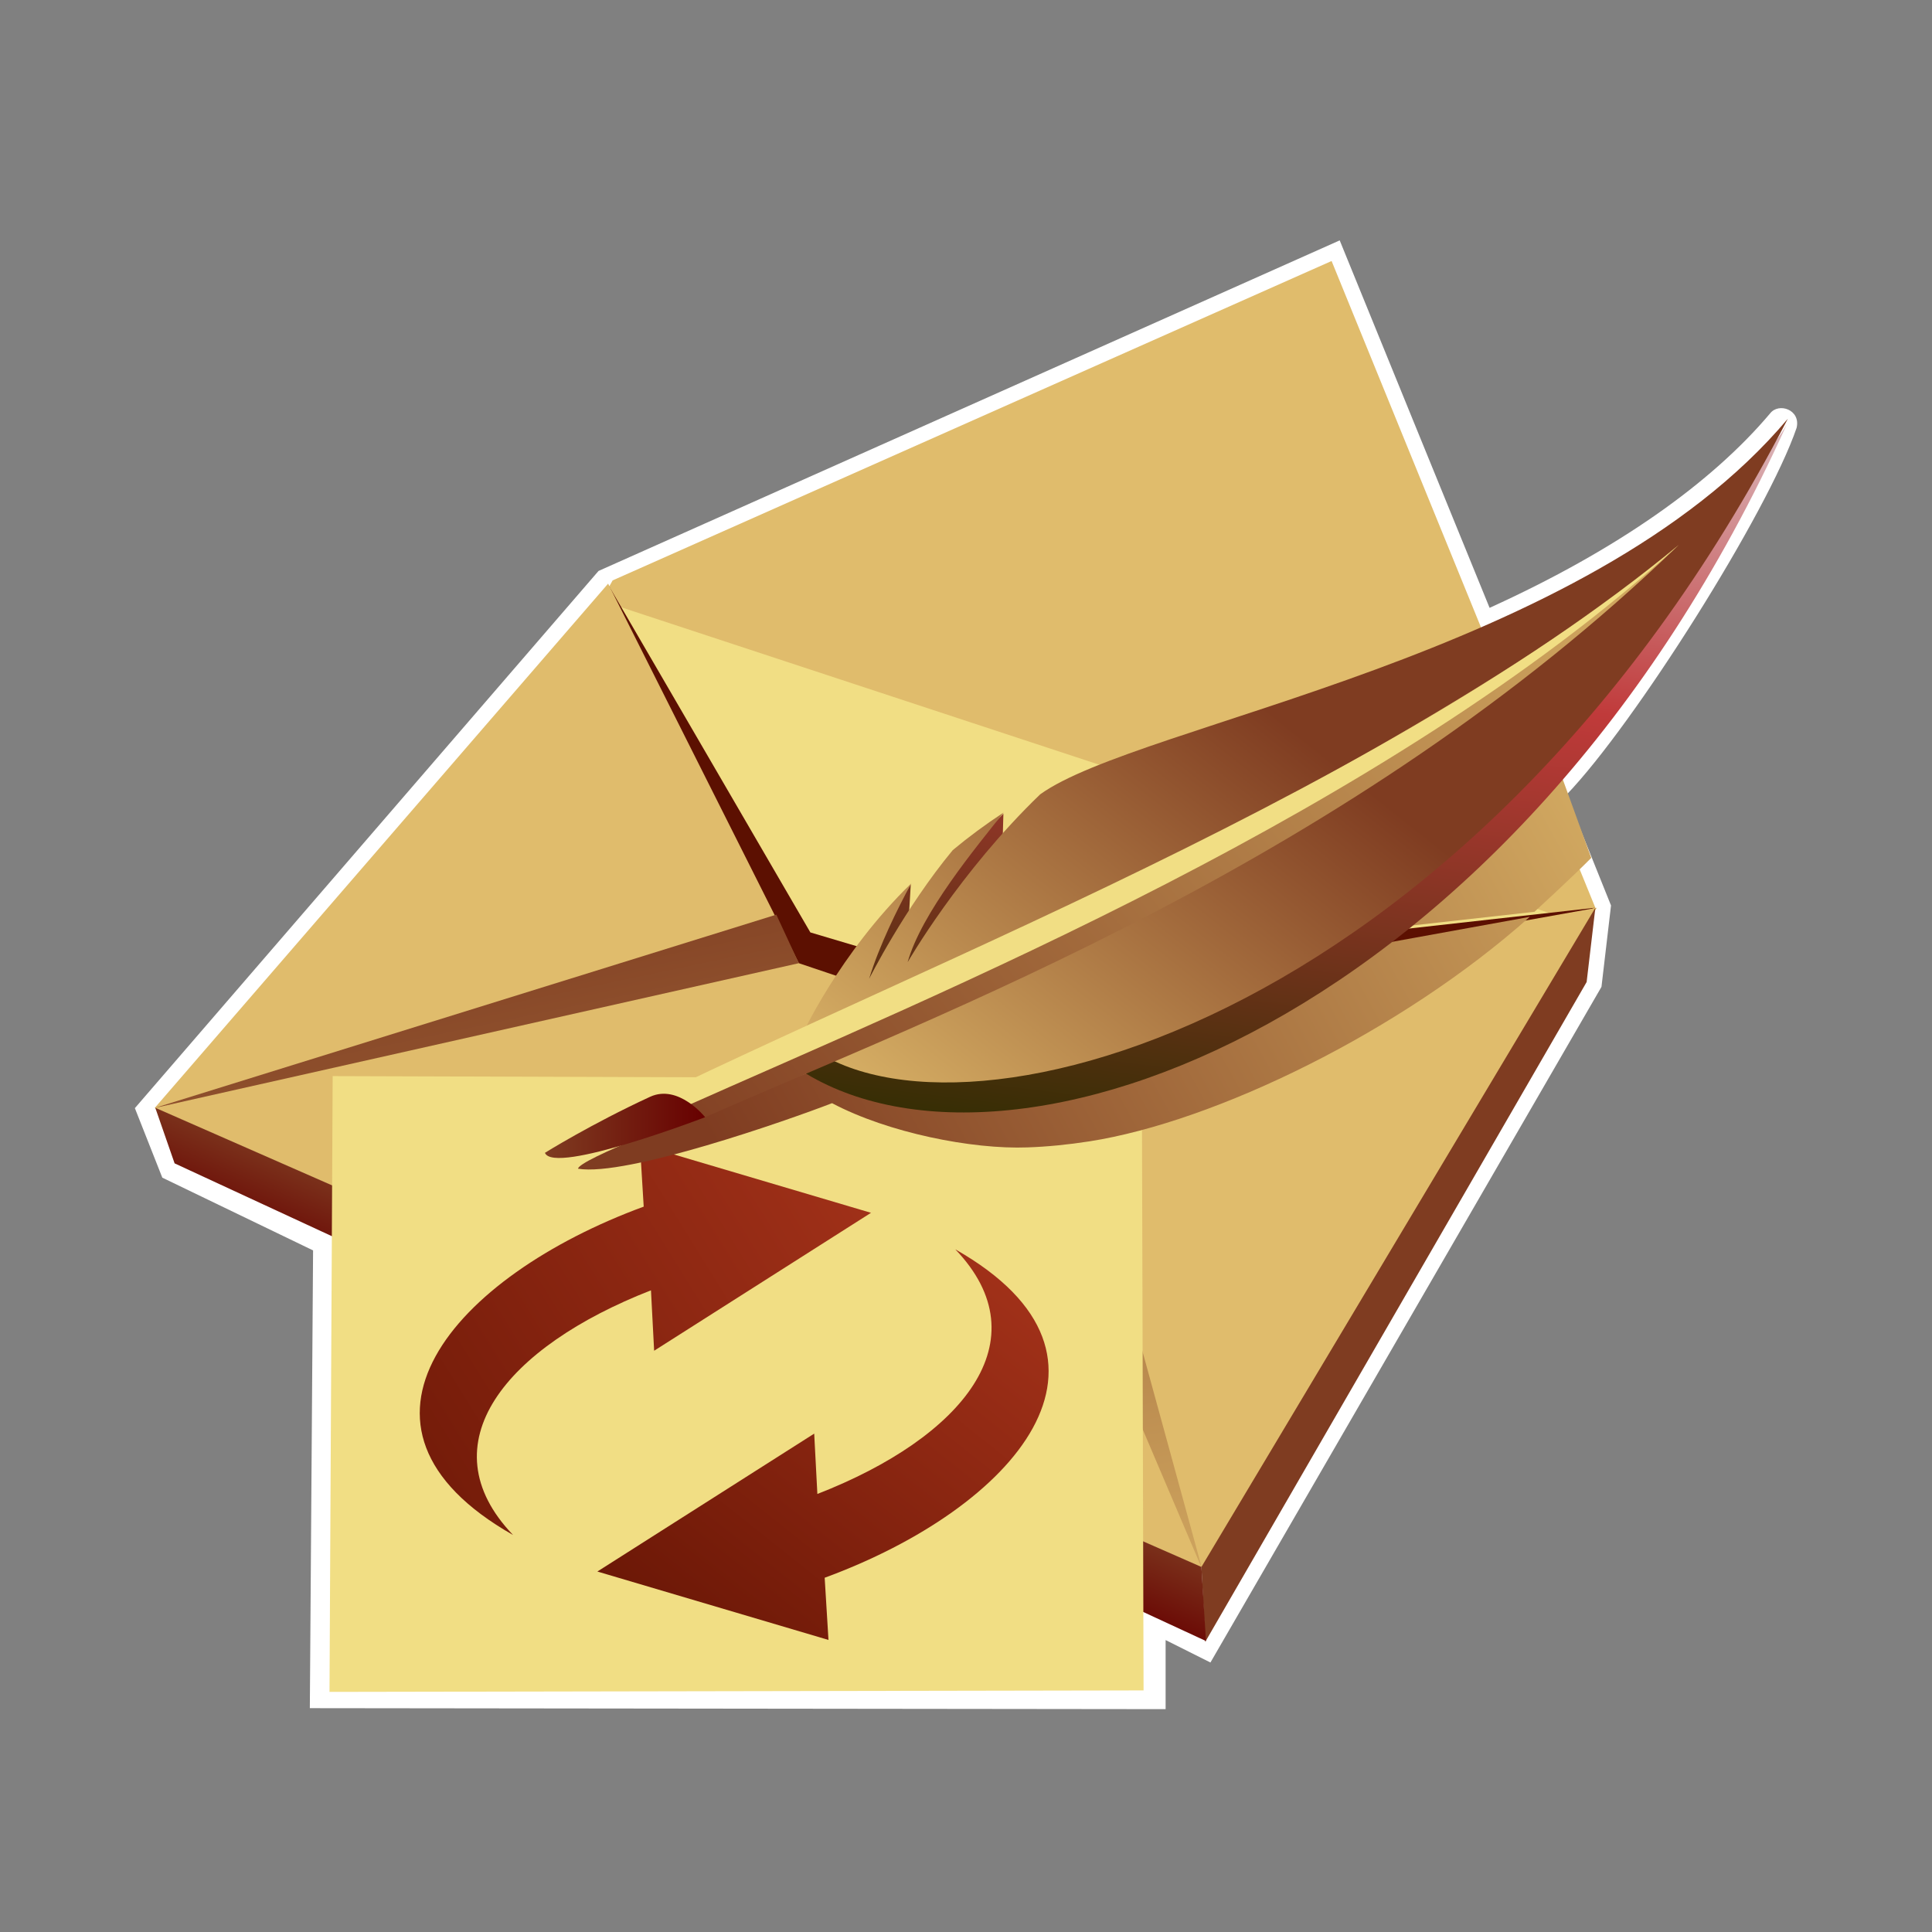 <?xml version="1.0" encoding="UTF-8"?>
<svg xmlns="http://www.w3.org/2000/svg" xmlns:xlink="http://www.w3.org/1999/xlink" contentScriptType="text/ecmascript" width="100" baseProfile="tiny" zoomAndPan="magnify" contentStyleType="text/css" viewBox="0 0 100 100" height="100" preserveAspectRatio="xMidYMid meet" version="1.1">
    <rect x="0" y="0" width="100" height="100" fill="#808080" stroke="none"/>
    <path fill="#ffffff" d="M 91.621 21.397 C 88.596 24.984 83.736 28.447 77.101 31.462 C 76.506 30.018 69.343 12.442 69.343 12.442 L 30.979 29.553 L 6.981 57.357 L 8.401 60.955 L 16.205 64.721 L 16.037 88.414 L 60.332 88.465 L 60.332 84.889 L 62.652 86.051 L 82.892 51.079 L 83.386 46.867 C 83.386 46.867 81.283 41.632 81.08 41.139 C 84.606 37.47 91.496 26.532 92.992 22.146 C 93.217 21.208 92.07 20.818 91.621 21.397 z "/>
    <polygon fill="#e0bc6c" points="68.923,13.509 31.709,30.042 28.989,34.915 80.699,49.791 82.576,46.988 "/>
    <polygon fill="#f1de84" points="31.465,31.206 82.266,47.938 62.283,62.52 26.204,37.994 "/>
    <polygon fill="#5c1001" points="31.498,30.295 41.944,48.262 49.917,50.633 82.549,46.986 38.259,63.525 "/>
    <polygon fill="#e0bc6c" points="8.007,57.348 31.476,30.209 41.348,49.855 50.136,52.816 82.648,46.986 62.232,81.146 "/>
    <linearGradient x1="-280.014" gradientTransform="matrix(2.279 0 0 2.279 671.936 -835.132)" y1="408.81" x2="-284.614" gradientUnits="userSpaceOnUse" y2="386.94" xlink:type="simple" xlink:actuate="onLoad" id="XMLID_60_" xlink:show="other">
        <stop stop-color="#e0bc6c" offset="0"/>
        <stop stop-color="#7f3c21" offset="1"/>
    </linearGradient>
    <polygon fill="url(#XMLID_60_)" points="8.007,57.348 40.182,47.342 41.348,49.855 "/>
    <linearGradient x1="-267.963" gradientTransform="matrix(2.279 0 0 2.279 671.936 -835.132)" y1="406.275" x2="-272.563" gradientUnits="userSpaceOnUse" y2="384.407" xlink:type="simple" xlink:actuate="onLoad" id="XMLID_61_" xlink:show="other">
        <stop stop-color="#e0bc6c" offset="0"/>
        <stop stop-color="#7f3c21" offset="1"/>
    </linearGradient>
    <polygon fill="url(#XMLID_61_)" points="62.223,81.211 54.245,52.105 50.136,52.816 "/>
    <polygon fill="#7f3c21" points="82.576,46.988 62.186,81.104 62.382,84.986 82.124,50.83 "/>
    <linearGradient x1="-278.874" gradientTransform="matrix(2.279 0 0 2.279 671.936 -835.132)" y1="396.523" x2="-279.875" gradientUnits="userSpaceOnUse" y2="398.815" xlink:type="simple" xlink:actuate="onLoad" id="XMLID_62_" xlink:show="other">
        <stop stop-color="#7f3c21" offset="0"/>
        <stop stop-color="#670000" offset="1"/>
    </linearGradient>
    <polygon fill="url(#XMLID_62_)" points="62.186,81.104 8.037,57.338 9.037,60.215 62.42,84.939 "/>
    <polygon fill="#f1de84" points="17.219,55.699 17.055,87.572 59.191,87.496 59.102,55.834 "/>
    <linearGradient x1="-270.221" gradientTransform="matrix(2.279 0 0 2.279 671.936 -835.132)" y1="392.874" x2="-281.091" gradientUnits="userSpaceOnUse" y2="406.544" xlink:type="simple" xlink:actuate="onLoad" id="XMLID_63_" xlink:show="other">
        <stop stop-color="#b0381e" offset="0"/>
        <stop stop-color="#5c1001" offset="1"/>
    </linearGradient>
    <path fill="url(#XMLID_63_)" d="M 49.447 64.666 C 59.337 70.279 52.504 78.057 42.685 81.664 L 42.882 84.883 L 30.92 81.342 L 42.143 74.204 L 42.307 77.328 C 49.814 74.406 53.969 69.387 49.447 64.666 z "/>
    <linearGradient x1="-271.872" gradientTransform="matrix(2.279 0 0 2.279 671.936 -835.132)" y1="390.723" x2="-291.163" gradientUnits="userSpaceOnUse" y2="402.703" xlink:type="simple" xlink:actuate="onLoad" id="XMLID_64_" xlink:show="other">
        <stop stop-color="#b0381e" offset="0"/>
        <stop stop-color="#5c1001" offset="1"/>
    </linearGradient>
    <path fill="url(#XMLID_64_)" d="M 26.555 79.451 C 16.666 73.837 23.498 66.06 33.318 62.455 L 33.122 59.234 L 45.083 62.775 L 33.858 69.914 L 33.694 66.787 C 26.19 69.714 22.038 74.732 26.555 79.451 z "/>
    <linearGradient x1="-256.101" gradientTransform="matrix(2.279 0 0 2.279 671.936 -835.132)" y1="382.178" x2="-277.161" gradientUnits="userSpaceOnUse" y2="393.758" xlink:type="simple" xlink:actuate="onLoad" id="XMLID_65_" xlink:show="other">
        <stop stop-color="#e0bc6c" offset="0"/>
        <stop stop-color="#7f3c21" offset="1"/>
    </linearGradient>
    <path fill="url(#XMLID_65_)" d="M 50.095 50.471 L 79.424 47.194 C 79.424 47.194 81.393 45.389 82.363 44.404 L 80.41 39.02 L 82.906 34.25 L 50.095 50.471 z "/>
    <linearGradient x1="-254.494" gradientTransform="matrix(2.279 0 0 2.279 671.936 -835.132)" y1="381.37" x2="-277.684" gradientUnits="userSpaceOnUse" y2="394.12" xlink:type="simple" xlink:actuate="onLoad" id="XMLID_66_" xlink:show="other">
        <stop stop-color="#e0bc6c" offset="0"/>
        <stop stop-color="#7f3c21" offset="1"/>
    </linearGradient>
    <path fill="url(#XMLID_66_)" d="M 54.438 51.947 L 51.209 52.506 L 51.117 52.188 C 51.117 52.188 30.103 59.537 29.916 60.491 C 32.408 60.916 40.754 57.994 43.067 57.1 C 45.964 58.635 50.326 59.498 53.183 59.389 C 54.216 59.354 55.292 59.246 56.39 59.076 C 62.886 58.061 72.523 53.395 79.179 47.457 L 54.438 51.947 z "/>
    <linearGradient x1="-264.077" gradientTransform="matrix(2.279 0 0 2.279 671.936 -835.132)" y1="371.915" x2="-266.847" gradientUnits="userSpaceOnUse" y2="394.436" xlink:type="simple" xlink:actuate="onLoad" id="XMLID_67_" xlink:show="other">
        <stop stop-color="#e6eef4" offset="0"/>
        <stop stop-color="#c03a3a" offset="0.44"/>
        <stop stop-color="#302d02" offset="0.94"/>
        <stop stop-color="#302d02" offset="1"/>
    </linearGradient>
    <path fill="url(#XMLID_67_)" d="M 51.895 43.569 L 51.936 42.115 L 47.058 47.175 L 47.142 45.769 L 41.216 55.25 C 52.046 62.568 78.451 52.967 92.472 21.992 C 86.795 31.586 51.895 43.569 51.895 43.569 z "/>
    <linearGradient x1="-273.989" gradientTransform="matrix(2.279 0 0 2.279 671.936 -835.132)" y1="394.06" x2="-265.319" gradientUnits="userSpaceOnUse" y2="383.14" xlink:type="simple" xlink:actuate="onLoad" id="XMLID_68_" xlink:show="other">
        <stop stop-color="#e0bc6c" offset="0"/>
        <stop stop-color="#7f3c21" offset="1"/>
    </linearGradient>
    <path fill="url(#XMLID_68_)" d="M 92.538 21.673 C 82.105 34.067 58.941 37.422 53.84 41.115 C 49.668 45.126 46.979 49.803 46.979 49.803 C 47.693 47.257 50.51 43.867 51.948 42.056 C 51.005 42.674 50.128 43.324 49.315 44.002 C 46.815 47.018 44.987 50.66 44.987 50.66 C 45.509 48.945 46.448 47.049 47.167 45.724 C 43.47 49.298 41.392 53.751 41.431 53.793 C 48.738 60.262 75.984 53.611 92.538 21.673 z "/>
    <linearGradient x1="-255.637" gradientTransform="matrix(2.279 0 0 2.279 671.936 -835.132)" y1="374.943" x2="-279.388" gradientUnits="userSpaceOnUse" y2="393.694" xlink:type="simple" xlink:actuate="onLoad" id="XMLID_69_" xlink:show="other">
        <stop stop-color="#e0bc6c" offset="0"/>
        <stop stop-color="#7f3c21" offset="1"/>
    </linearGradient>
    <path fill="url(#XMLID_69_)" d="M 36.497 57.826 L 28.631 59.846 C 28.631 59.846 73.024 40.383 86.895 28.203 C 69.932 44.598 48.406 52.574 36.497 57.826 z "/>
    <path fill="#f1de84" d="M 35.113 57.432 C 32.953 58.245 30.838 58.94 28.861 59.315 C 44.068 51.245 70.391 41.83 86.893 28.205 C 71.706 42.028 48.543 51.439 35.113 57.432 z "/>
    <linearGradient x1="28.068" gradientTransform="matrix(1 0 0 -1 0.138 98.834)" y1="40.559" x2="36.36" gradientUnits="userSpaceOnUse" y2="40.559" xlink:type="simple" xlink:actuate="onLoad" id="XMLID_70_" xlink:show="other">
        <stop stop-color="#7f3c21" offset="0"/>
        <stop stop-color="#670000" offset="1"/>
    </linearGradient>
    <path fill="url(#XMLID_70_)" d="M 33.646 56.771 C 35.119 56.09 36.498 57.826 36.498 57.826 C 36.498 57.826 28.667 60.832 28.206 59.67 C 28.203 59.67 30.605 58.174 33.646 56.771 z "/>
    <rect width="100" fill="none" height="100"/>
</svg>
